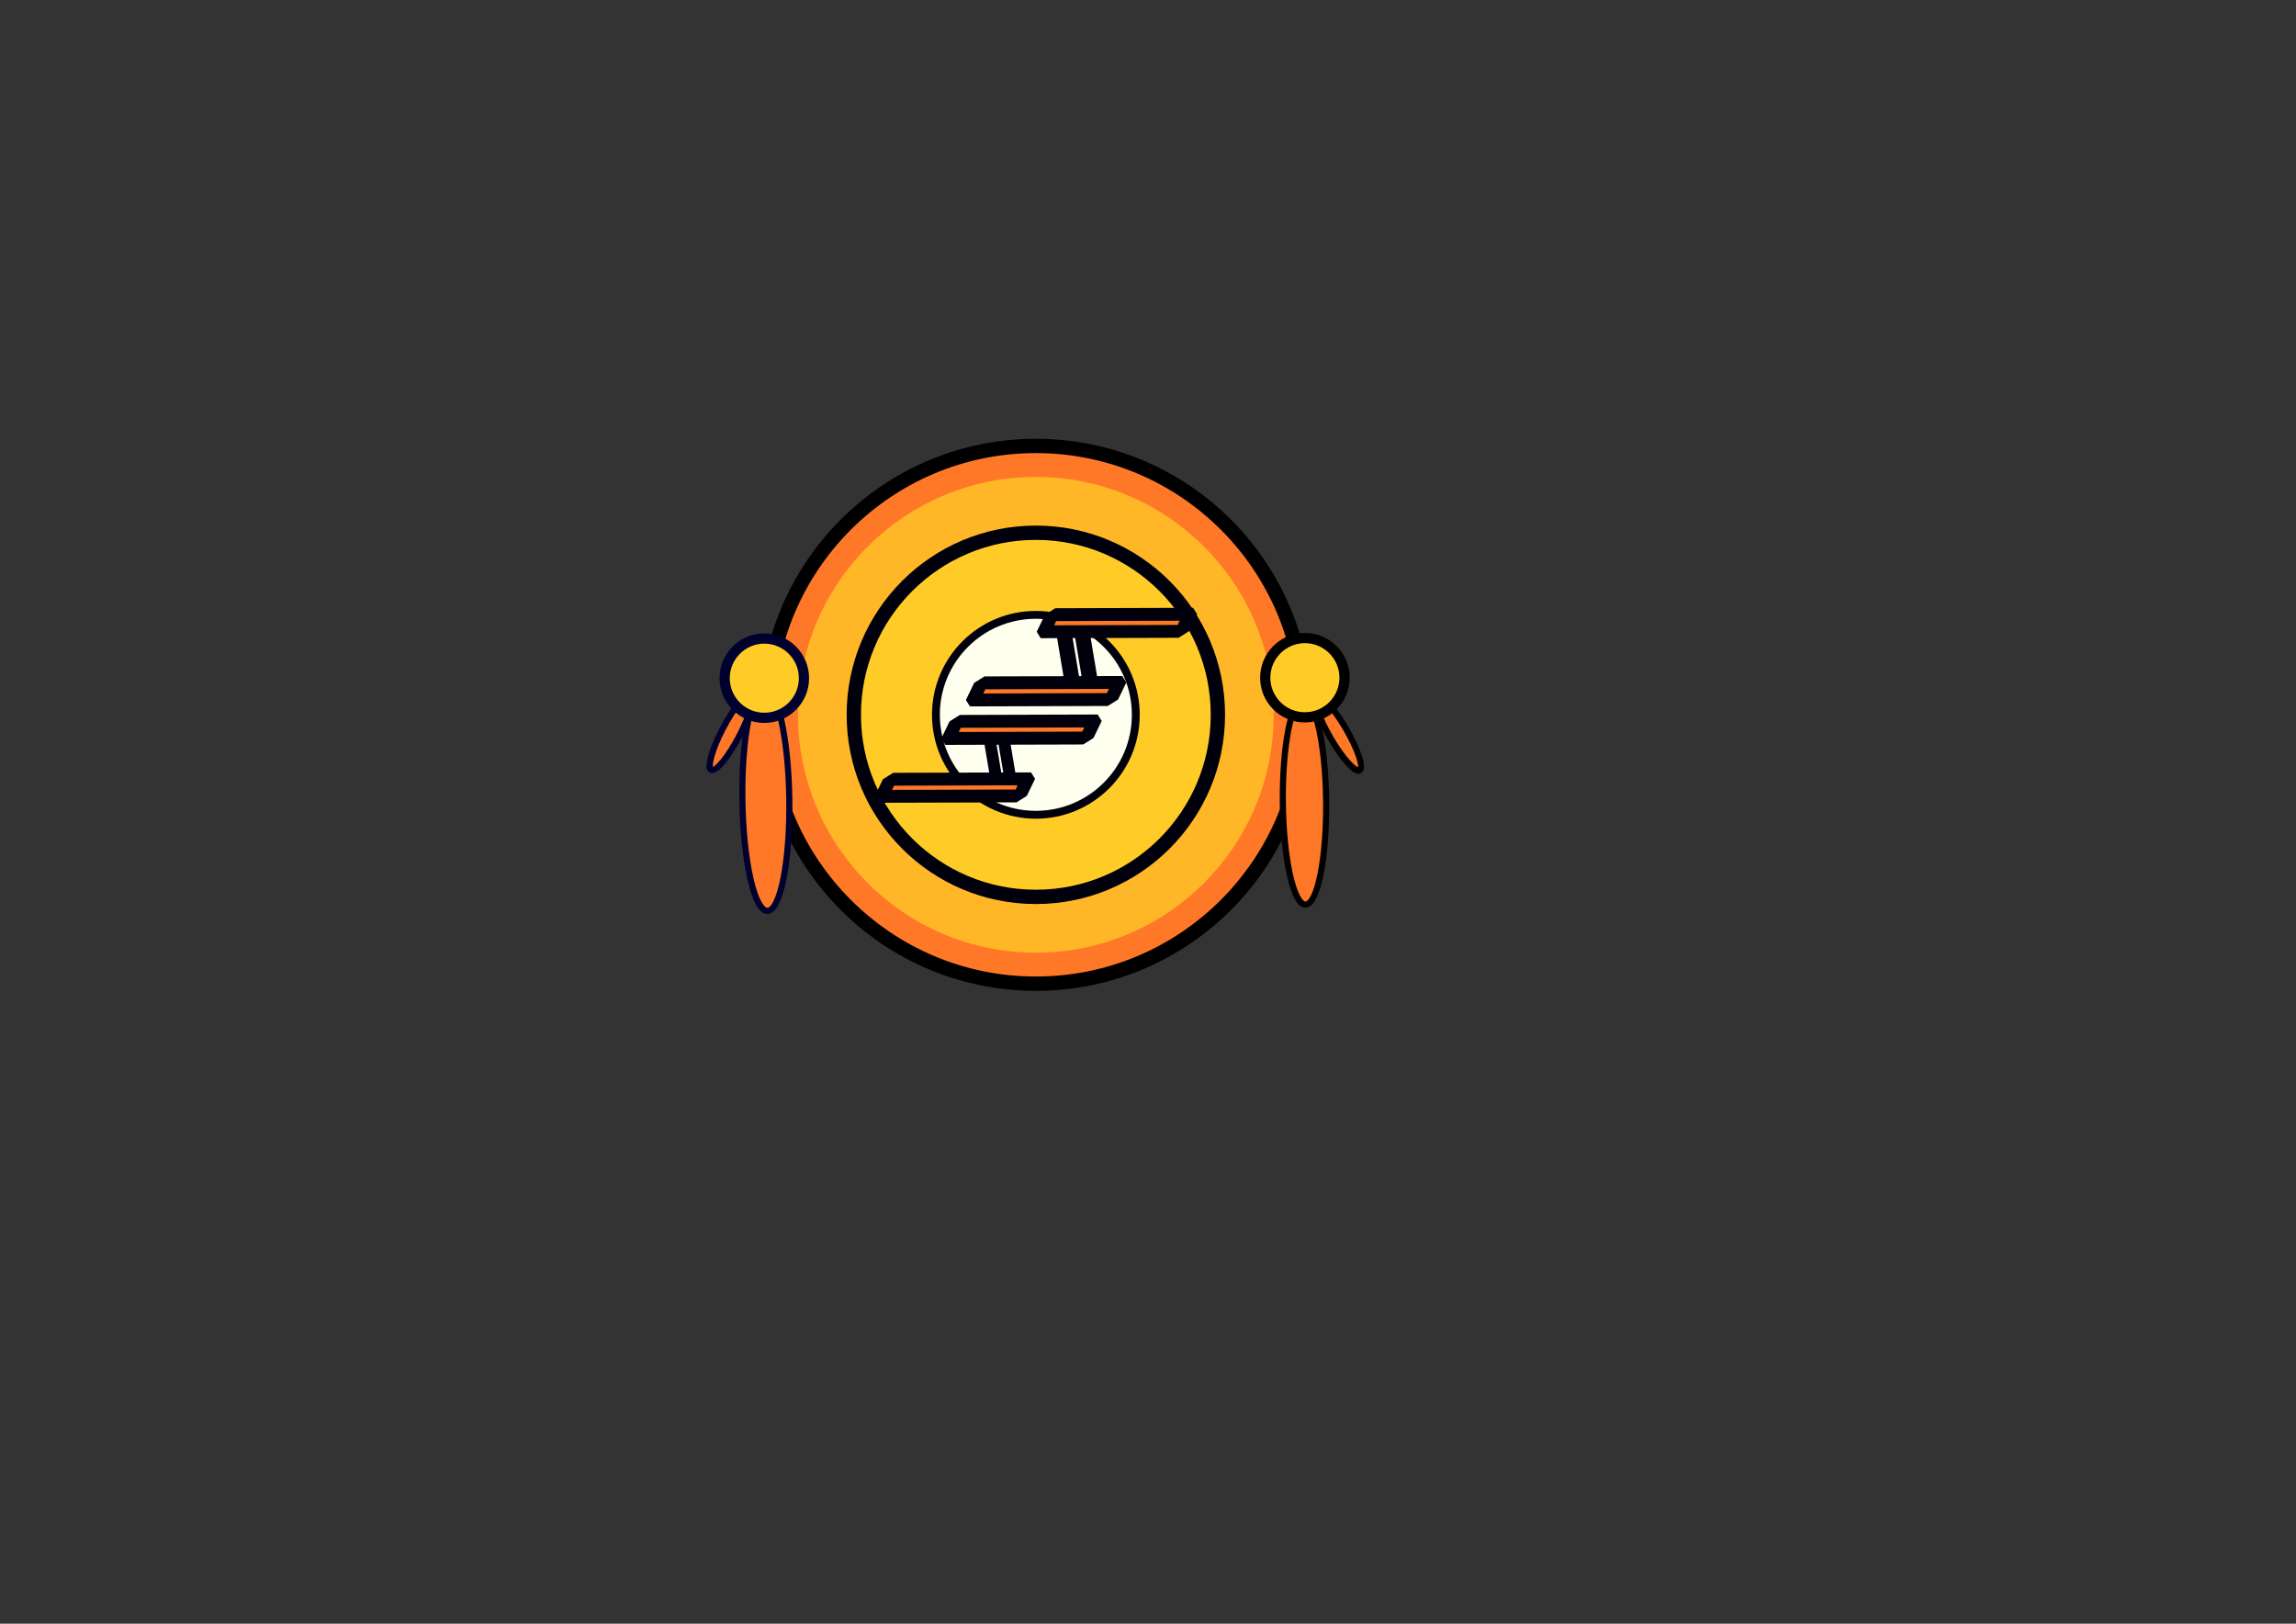 <?xml version="1.0" encoding="UTF-8" standalone="no"?>
<!-- Created with Inkscape (http://www.inkscape.org/) -->

<svg
   xmlns:osb="http://www.openswatchbook.org/uri/2009/osb"
   xmlns:dc="http://purl.org/dc/elements/1.1/"
   xmlns:cc="http://creativecommons.org/ns#"
   xmlns:rdf="http://www.w3.org/1999/02/22-rdf-syntax-ns#"
   xmlns:svg="http://www.w3.org/2000/svg"
   xmlns="http://www.w3.org/2000/svg"
   xmlns:sodipodi="http://sodipodi.sourceforge.net/DTD/sodipodi-0.dtd"
   xmlns:inkscape="http://www.inkscape.org/namespaces/inkscape"
   width="297mm"
   height="210mm"
   viewBox="0 0 297 210"
   version="1.1"
   id="svg8"
   inkscape:version="0.92.5 (2060ec1f9f, 2020-04-08)"
   sodipodi:docname="logo.svg">
  <rect x="0" y="0" width="297" height="210" fill="#333333" stroke="none"/>
  <defs
     id="defs2">
    <linearGradient
       id="linearGradient2363"
       osb:paint="solid">
      <stop
         style="stop-color:#000000;stop-opacity:1;"
         offset="0"
         id="stop2361" />
    </linearGradient>
    <inkscape:perspective
       sodipodi:type="inkscape:persp3d"
       inkscape:vp_x="0 : 105 : 1"
       inkscape:vp_y="0 : 1000 : 0"
       inkscape:vp_z="297 : 105 : 1"
       inkscape:persp3d-origin="148.5 : 70 : 1"
       id="perspective870" />
  </defs>
  <sodipodi:namedview
     id="base"
     pagecolor="#ffffff"
     bordercolor="#666666"
     borderopacity="1.0"
     inkscape:pageopacity="0.0"
     inkscape:pageshadow="2"
     inkscape:zoom="2.8284271"
     inkscape:cx="517.69898"
     inkscape:cy="439.35616"
     inkscape:document-units="mm"
     inkscape:current-layer="layer2"
     showgrid="false"
     inkscape:object-paths="true"
     inkscape:window-width="1920"
     inkscape:window-height="1020"
     inkscape:window-x="0"
     inkscape:window-y="34"
     inkscape:window-maximized="1"
     showguides="true"
     inkscape:guide-bbox="true"
     inkscape:snap-intersection-paths="true">
    <sodipodi:guide
       position="88.6,128.156"
       orientation="0,1"
       id="guide2492"
       inkscape:locked="false" />
    <sodipodi:guide
       position="99.88,134.465"
       orientation="1,0"
       id="guide2496"
       inkscape:locked="false" />
    <sodipodi:guide
       position="167.916,132.103"
       orientation="1,0"
       id="guide2498"
       inkscape:locked="false" />
    <sodipodi:guide
       position="96.573,133.898"
       orientation="1,0"
       id="guide2500"
       inkscape:locked="false" />
    <sodipodi:guide
       position="170.94,131.441"
       orientation="1,0"
       id="guide2502"
       inkscape:locked="false" />
    <sodipodi:guide
       position="90.053,92.132"
       orientation="0,1"
       id="guide2504"
       inkscape:locked="false" />
    <sodipodi:guide
       position="87.407,110.18"
       orientation="0,1"
       id="guide2506"
       inkscape:locked="false" />
    <sodipodi:guide
       position="114.324,115.645"
       orientation="1,0"
       id="guide2593"
       inkscape:locked="false" />
    <sodipodi:guide
       position="153.88,114.124"
       orientation="1,0"
       id="guide2595"
       inkscape:locked="false" />
    <sodipodi:guide
       position="136.547,137.797"
       orientation="0,1"
       id="guide2597"
       inkscape:locked="false" />
    <sodipodi:guide
       position="149.47,113.656"
       orientation="0,1"
       id="guide2599"
       inkscape:locked="false" />
    <sodipodi:guide
       position="139.114,97.821"
       orientation="0,1"
       id="guide2601"
       inkscape:locked="false" />
    <sodipodi:guide
       position="134.573,105.705"
       orientation="0,1"
       id="guide2621"
       inkscape:locked="false" />
    <sodipodi:guide
       position="134.368,141.096"
       orientation="1,0"
       id="guide2777"
       inkscape:locked="false" />
  </sodipodi:namedview>
  <g
     inkscape:label="Background"
     inkscape:groupmode="layer"
     id="layer1"
     transform="translate(0,-87)"
     style="display:none"
     sodipodi:insensitive="true">
    <rect
       transform="translate(0,87)"
       style="display:inline;opacity:1;fill:#ff7827;fill-opacity:0.091;stroke-width:0.265"
       id="rect844"
       width="175.003"
       height="175.003"
       x="44.223"
       y="-0.155" />
  </g>
  <g
     inkscape:groupmode="layer"
     id="layer2"
     inkscape:label="Base"
     style="display:inline">
    <circle
       style="opacity:1;fill:#ff7827;fill-opacity:1;stroke:#000000;stroke-width:1.852;stroke-miterlimit:4;stroke-dasharray:none;stroke-opacity:1"
       id="path817"
       cx="133.993"
       cy="-92.449"
       r="34.774"
       transform="scale(1,-1)" />
    <ellipse
       style="opacity:1;fill:#ff7827;fill-opacity:1;stroke:#000000;stroke-width:0.796;stroke-miterlimit:4;stroke-dasharray:none;stroke-opacity:1"
       id="ellipse2430"
       cx="179.951"
       cy="-101.932"
       rx="5.527"
       ry="1.17"
       transform="matrix(0.506,0.863,-0.805,0.593,0,0)" />
    <ellipse
       transform="matrix(0.011,1,-0.999,0.039,0,0)"
       ry="2.803"
       rx="13.294"
       cy="-167.697"
       cx="110.238"
       id="ellipse852"
       style="opacity:1;fill:#ff7827;fill-opacity:1;stroke:#000000;stroke-width:0.794;stroke-miterlimit:4;stroke-dasharray:none;stroke-opacity:1" />
    <ellipse
       transform="matrix(0.015,1,-0.999,0.035,0,0)"
       ry="3.036"
       rx="14.406"
       cy="-97.563"
       cx="106.816"
       id="ellipse854"
       style="opacity:1;fill:#ff7827;fill-opacity:1;stroke:#00002f;stroke-width:0.794;stroke-miterlimit:4;stroke-dasharray:none;stroke-opacity:1" />
    <circle
       transform="scale(1,-1)"
       r="30.765"
       cy="-92.449"
       cx="133.993"
       id="circle858"
       style="opacity:1;fill:#ffb727;fill-opacity:1;stroke-width:0.234" />
    <circle
       style="opacity:1;fill:#ffcc27;fill-opacity:1;stroke:#00000c;stroke-width:1.852;stroke-miterlimit:4;stroke-dasharray:none;stroke-opacity:1"
       id="circle860"
       cx="133.993"
       cy="-92.449"
       r="23.548"
       transform="scale(1,-1)" />
    <ellipse
       style="opacity:1;fill:#ffcc27;fill-opacity:1;stroke:#000000;stroke-width:1.323;stroke-miterlimit:4;stroke-dasharray:none;stroke-opacity:1"
       id="ellipse2426"
       cx="181.334"
       cy="-57.378"
       rx="5.129"
       ry="5.129"
       transform="rotate(45)" />
    <ellipse
       transform="matrix(-0.462,0.887,-0.93,-0.367,0,0)"
       ry="1.17"
       rx="5.527"
       cy="-128.346"
       cx="53.645"
       id="ellipse2432"
       style="opacity:1;fill:#ff7827;fill-opacity:1;stroke:#00002f;stroke-width:0.796;stroke-miterlimit:4;stroke-dasharray:none;stroke-opacity:1" />
    <ellipse
       style="opacity:1;fill:#ffcc27;fill-opacity:1;stroke:#00002f;stroke-width:1.323;stroke-miterlimit:4;stroke-dasharray:none;stroke-opacity:1"
       id="ellipse2428"
       cx="131.932"
       cy="-7.888"
       rx="5.129"
       ry="5.129"
       transform="rotate(45)" />
    <circle
       transform="scale(1,-1)"
       r="12.928"
       cy="-92.449"
       cx="133.993"
       id="circle2944"
       style="opacity:1;fill:#ffffef;fill-opacity:1;stroke:#00000c;stroke-width:1.017;stroke-miterlimit:4;stroke-dasharray:none;stroke-opacity:1" />
  </g>
  <g
     inkscape:groupmode="layer"
     id="layer6"
     inkscape:label="Icon">
    <g
       id="g2966">
      <rect
         transform="matrix(1,-0.003,-0.436,0.9,0,0)"
         rx="0"
         ry="1.227"
         y="88.915"
         x="174.864"
         height="2.454"
         width="17.833"
         id="rect2754"
         style="opacity:1;fill:#ff7826;fill-opacity:1;stroke:#00000c;stroke-width:1.851;stroke-linecap:round;stroke-linejoin:bevel;stroke-miterlimit:0;stroke-dasharray:none;stroke-opacity:1;paint-order:stroke fill markers" />
      <rect
         style="opacity:1;fill:#ff7826;fill-opacity:1;stroke:#00000c;stroke-width:1.851;stroke-linecap:butt;stroke-linejoin:miter;stroke-miterlimit:0;stroke-dasharray:none;stroke-opacity:1;paint-order:stroke fill markers"
         id="rect2758"
         width="17.833"
         height="2.454"
         x="169.971"
         y="98.699"
         ry="1.227"
         rx="0"
         transform="matrix(1,-0.003,-0.436,0.9,0,0)" />
      <g
         transform="matrix(0.986,0.63,-0.63,0.986,60.338,-82.247)"
         id="g2815">
        <rect
           style="opacity:1;fill:#ff7826;fill-opacity:1;stroke:#00000c;stroke-width:1.145;stroke-linecap:square;stroke-linejoin:round;stroke-miterlimit:0;stroke-dasharray:none;stroke-opacity:1;paint-order:stroke fill markers"
           id="rect2796"
           width="0.573"
           height="4.364"
           x="42.389"
           y="142.331"
           transform="matrix(0.85,-0.527,0.67,0.742,0,0)" />
        <rect
           style="display:inline;opacity:1;fill:#ff7826;fill-opacity:1;stroke:#00000c;stroke-width:1.145;stroke-linecap:square;stroke-linejoin:round;stroke-miterlimit:0;stroke-dasharray:none;stroke-opacity:1;paint-order:stroke fill markers"
           id="rect2796-8"
           width="0.573"
           height="4.364"
           x="44.392"
           y="142.149"
           transform="matrix(0.85,-0.527,0.67,0.742,0,0)" />
      </g>
      <g
         id="g2815-5"
         style="display:inline"
         transform="matrix(0.767,0.49,-0.49,0.767,67.885,-32.027)">
        <rect
           style="opacity:1;fill:#ff7826;fill-opacity:1;stroke:#00000c;stroke-width:1.145;stroke-linecap:square;stroke-linejoin:round;stroke-miterlimit:0;stroke-dasharray:none;stroke-opacity:1;paint-order:stroke fill markers"
           id="rect2796-84"
           width="0.573"
           height="4.364"
           x="42.389"
           y="142.331"
           transform="matrix(0.85,-0.527,0.67,0.742,0,0)" />
        <rect
           style="display:inline;opacity:1;fill:#ff7826;fill-opacity:1;stroke:#00000c;stroke-width:1.145;stroke-linecap:square;stroke-linejoin:round;stroke-miterlimit:0;stroke-dasharray:none;stroke-opacity:1;paint-order:stroke fill markers"
           id="rect2796-8-3"
           width="0.573"
           height="4.364"
           x="44.392"
           y="142.149"
           transform="matrix(0.85,-0.527,0.67,0.742,0,0)" />
      </g>
      <rect
         transform="matrix(1,-0.003,-0.436,0.9,0,0)"
         rx="0"
         ry="1.227"
         y="104.228"
         x="169.199"
         height="2.454"
         width="17.833"
         id="rect2928"
         style="opacity:1;fill:#ff7826;fill-opacity:1;stroke:#00000c;stroke-width:1.851;stroke-linecap:butt;stroke-linejoin:miter;stroke-miterlimit:0;stroke-dasharray:none;stroke-opacity:1;paint-order:stroke fill markers" />
      <rect
         style="opacity:1;fill:#ff7826;fill-opacity:1;stroke:#00000c;stroke-width:1.851;stroke-linecap:round;stroke-linejoin:bevel;stroke-miterlimit:0;stroke-dasharray:none;stroke-opacity:1;paint-order:stroke fill markers"
         id="rect2930"
         width="17.833"
         height="2.454"
         x="164.197"
         y="112.53"
         ry="1.227"
         rx="0"
         transform="matrix(1,-0.003,-0.436,0.9,0,0)" />
    </g>
  </g>
</svg>

